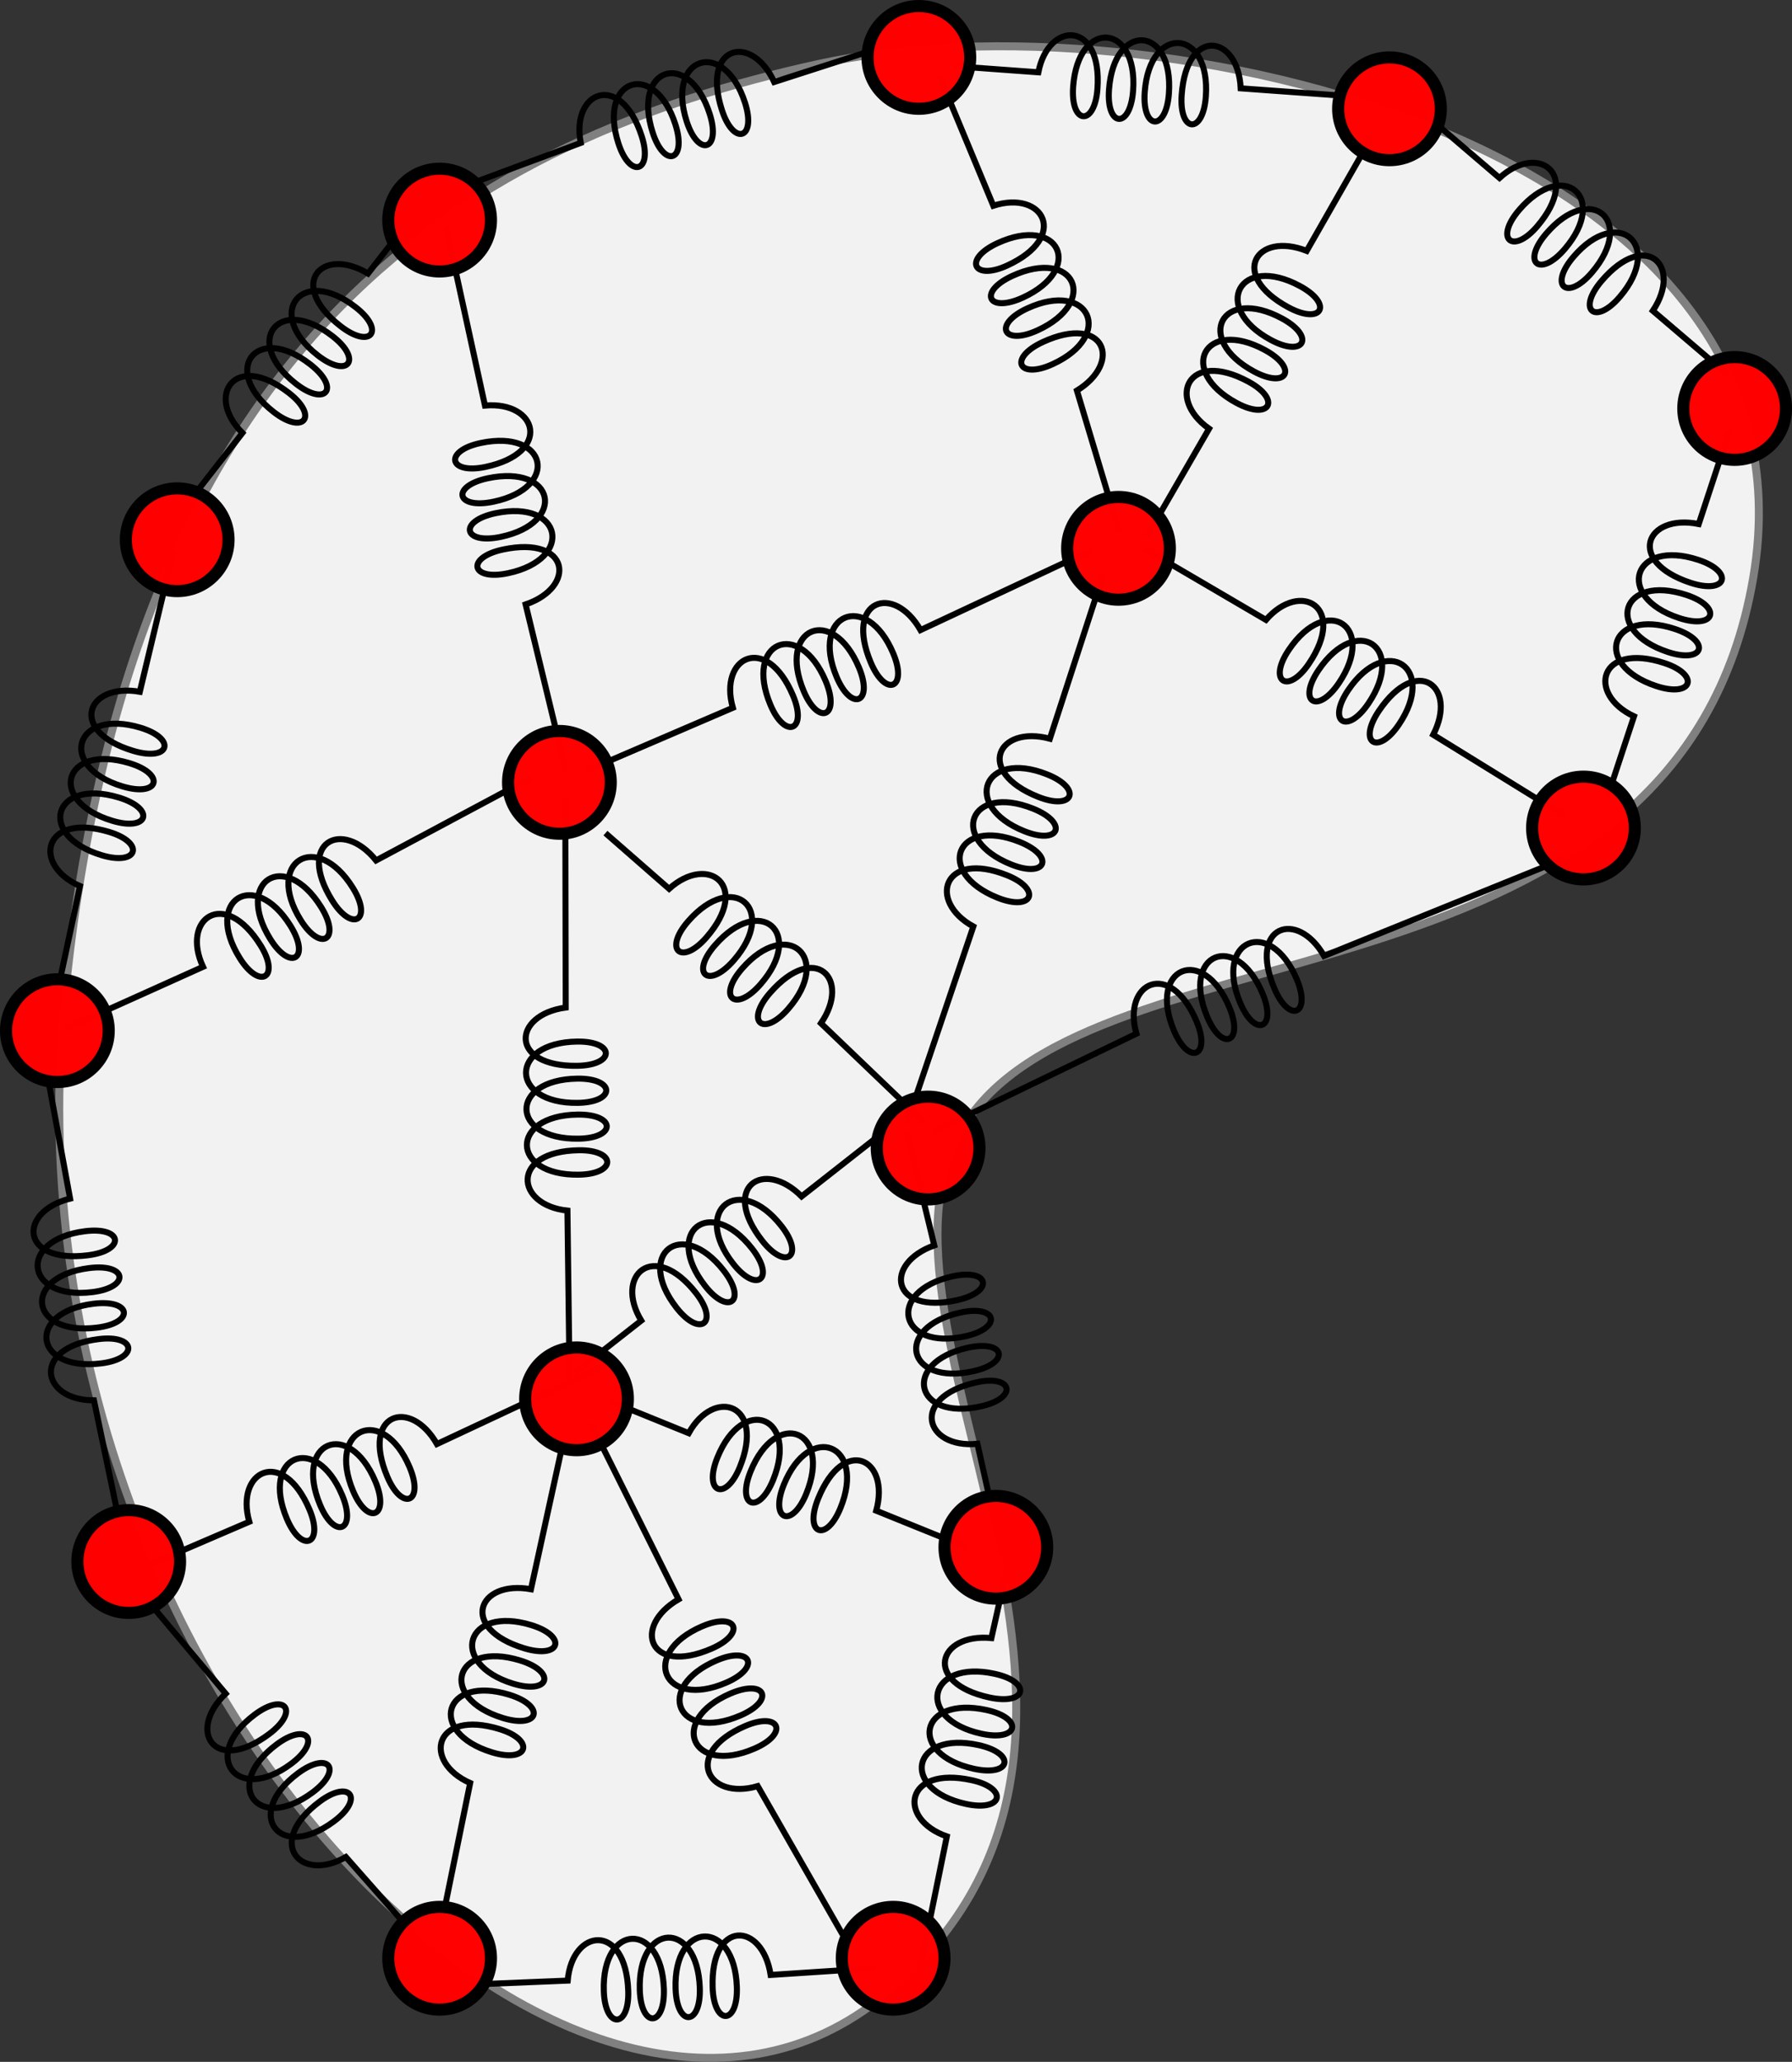 <?xml version="1.0" encoding="UTF-8" standalone="no"?>
<!-- Created with Inkscape (http://www.inkscape.org/) -->

<svg
   xmlns:dc="http://purl.org/dc/elements/1.1/"
   xmlns:cc="http://creativecommons.org/ns#"
   xmlns:rdf="http://www.w3.org/1999/02/22-rdf-syntax-ns#"
   xmlns:svg="http://www.w3.org/2000/svg"
   xmlns="http://www.w3.org/2000/svg"
   xmlns:sodipodi="http://sodipodi.sourceforge.net/DTD/sodipodi-0.dtd"
   xmlns:inkscape="http://www.inkscape.org/namespaces/inkscape"
   width="59.364mm"
   height="68.264mm"
   viewBox="0 0 59.364 68.264"
   version="1.1"
   id="svg8"
   inkscape:version="0.92.3 (2405546, 2018-03-11)"
   sodipodi:docname="springs.svg">
  <rect x="0" y="0" width="59.364" height="68.264" fill="#333333" stroke="none"/>
  <sodipodi:namedview
     id="base"
     pagecolor="#ffffff"
     bordercolor="#666666"
     borderopacity="1.0"
     inkscape:pageopacity="0.0"
     inkscape:pageshadow="2"
     inkscape:zoom="1.979899"
     inkscape:cx="71.384476"
     inkscape:cy="130.56191"
     inkscape:document-units="mm"
     inkscape:current-layer="layer1"
     showgrid="false"
     inkscape:window-width="1439"
     inkscape:window-height="1019"
     inkscape:window-x="169"
     inkscape:window-y="0"
     inkscape:window-maximized="0"
     inkscape:snap-global="false"
     fit-margin-top="0"
     fit-margin-left="0"
     fit-margin-right="0"
     fit-margin-bottom="0" />
  <defs
     id="defs2">
    <marker
       inkscape:isstock="true"
       style="overflow:visible"
       id="marker1542"
       refX="0"
       refY="0"
       orient="auto"
       inkscape:stockid="TriangleOutL">
      <path
         inkscape:connector-curvature="0"
         transform="scale(0.8)"
         style="fill:#000000;fill-opacity:1;fill-rule:evenodd;stroke:#000000;stroke-width:1pt;stroke-opacity:1"
         d="M 5.77,0 -2.88,5 V -5 Z"
         id="path1540" />
    </marker>
    <marker
       inkscape:isstock="true"
       style="overflow:visible"
       id="marker1223"
       refX="0"
       refY="0"
       orient="auto"
       inkscape:stockid="Arrow2Lend">
      <path
         inkscape:connector-curvature="0"
         transform="matrix(-1.1,0,0,-1.1,-1.1,0)"
         d="M 8.719,4.034 -2.207,0.016 8.719,-4.002 c -1.745,2.372 -1.735,5.617 -6e-7,8.035 z"
         style="fill:#000080;fill-opacity:1;fill-rule:evenodd;stroke:#000080;stroke-width:0.625;stroke-linejoin:round;stroke-opacity:1"
         id="path981" />
    </marker>
    <marker
       inkscape:stockid="Arrow2Lend"
       orient="auto"
       refY="0"
       refX="0"
       id="marker3632"
       style="overflow:visible"
       inkscape:isstock="true">
      <path
         inkscape:connector-curvature="0"
         id="path3630"
         style="fill:#ff6600;fill-opacity:1;fill-rule:evenodd;stroke:#ff6600;stroke-width:0.625;stroke-linejoin:round;stroke-opacity:1"
         d="M 8.719,4.034 -2.207,0.016 8.719,-4.002 c -1.745,2.372 -1.735,5.617 -6e-7,8.035 z"
         transform="matrix(-1.1,0,0,-1.1,-1.1,0)" />
    </marker>
    <marker
       inkscape:isstock="true"
       style="overflow:visible"
       id="Arrow2Lstart"
       refX="0"
       refY="0"
       orient="auto"
       inkscape:stockid="Arrow2Lstart">
      <path
         inkscape:connector-curvature="0"
         transform="matrix(1.1,0,0,1.1,1.1,0)"
         d="M 8.719,4.034 -2.207,0.016 8.719,-4.002 c -1.745,2.372 -1.735,5.617 -6e-7,8.035 z"
         style="fill:#000000;fill-opacity:1;fill-rule:evenodd;stroke:#000000;stroke-width:0.625;stroke-linejoin:round;stroke-opacity:1"
         id="path953" />
    </marker>
    <marker
       inkscape:isstock="true"
       style="overflow:visible"
       id="Arrow2Lend"
       refX="0"
       refY="0"
       orient="auto"
       inkscape:stockid="Arrow2Lend">
      <path
         inkscape:connector-curvature="0"
         transform="matrix(-1.1,0,0,-1.1,-1.1,0)"
         d="M 8.719,4.034 -2.207,0.016 8.719,-4.002 c -1.745,2.372 -1.735,5.617 -6e-7,8.035 z"
         style="fill:#000000;fill-opacity:1;fill-rule:evenodd;stroke:#000000;stroke-width:0.625;stroke-linejoin:round;stroke-opacity:1"
         id="path956" />
    </marker>
    <marker
       inkscape:stockid="TriangleOutL"
       orient="auto"
       refY="0"
       refX="0"
       id="TriangleOutL"
       style="overflow:visible"
       inkscape:isstock="true">
      <path
         inkscape:connector-curvature="0"
         id="path1077"
         d="M 5.77,0 -2.88,5 V -5 Z"
         style="fill:#0000ff;fill-opacity:1;fill-rule:evenodd;stroke:#0000ff;stroke-width:1pt;stroke-opacity:1"
         transform="scale(0.8)" />
    </marker>
    <marker
       inkscape:isstock="true"
       style="overflow:visible"
       id="Arrow2Lstart-3"
       refX="0"
       refY="0"
       orient="auto"
       inkscape:stockid="Arrow2Lstart">
      <path
         transform="matrix(1.1,0,0,1.1,1.1,0)"
         d="M 8.719,4.034 -2.207,0.016 8.719,-4.002 c -1.745,2.372 -1.735,5.617 -6e-7,8.035 z"
         style="fill:#800080;fill-opacity:1;fill-rule:evenodd;stroke:#800080;stroke-width:0.625;stroke-linejoin:round;stroke-opacity:1"
         id="path953-6"
         inkscape:connector-curvature="0" />
    </marker>
    <marker
       inkscape:isstock="true"
       style="overflow:visible"
       id="Arrow2Lend-7"
       refX="0"
       refY="0"
       orient="auto"
       inkscape:stockid="Arrow2Lend">
      <path
         transform="matrix(-1.1,0,0,-1.1,-1.1,0)"
         d="M 8.719,4.034 -2.207,0.016 8.719,-4.002 c -1.745,2.372 -1.735,5.617 -6e-7,8.035 z"
         style="fill:#800080;fill-opacity:1;fill-rule:evenodd;stroke:#800080;stroke-width:0.625;stroke-linejoin:round;stroke-opacity:1"
         id="path956-5"
         inkscape:connector-curvature="0" />
    </marker>
    <marker
       inkscape:stockid="Arrow2Lend"
       orient="auto"
       refY="0"
       refX="0"
       id="marker3632-5"
       style="overflow:visible"
       inkscape:isstock="true">
      <path
         id="path3630-6"
         style="fill:#ff6600;fill-opacity:1;fill-rule:evenodd;stroke:#ff6600;stroke-width:0.625;stroke-linejoin:round;stroke-opacity:1"
         d="M 8.719,4.034 -2.207,0.016 8.719,-4.002 c -1.745,2.372 -1.735,5.617 -6e-7,8.035 z"
         transform="matrix(-1.1,0,0,-1.1,-1.1,0)"
         inkscape:connector-curvature="0" />
    </marker>
  </defs>
  <g
     transform="translate(-34.549,-23.228)"
     inkscape:label="Layer 1"
     inkscape:groupmode="layer"
     id="layer1">
    <path
       style="fill:#f2f2f2;stroke:#808080;stroke-width:0.265px;stroke-linecap:butt;stroke-linejoin:miter;stroke-opacity:1"
       d="M 61.634,25.353 C 72.804,22.892 95.085,27.999 92.628,42.362 90.171,56.725 71.461,53.701 66.736,60.127 62.012,66.553 74.296,80.538 63.902,89.231 53.507,97.925 34.488,78.625 36.687,56.347 38.887,34.07 50.463,27.815 61.634,25.353 Z"
       id="path815"
       inkscape:connector-curvature="0"
       sodipodi:nodetypes="zzzzzz" />
    <g
       transform="matrix(0.253,-0.325,0.325,0.253,-30.586,27.744)"
       id="layer1-7"
       inkscape:label="Layer 1"
       style="stroke:#000000;stroke-width:0.485;stroke-miterlimit:4;stroke-dasharray:none">
      <path
         sodipodi:nodetypes="ccsssssssscc"
         inkscape:connector-curvature="0"
         id="path4550-3"
         d="m 83.508,154.821 h 6.804 c 0.506,-4.211 4.835,-4.545 4.835,0.986 0,3.035 -1.961,3.037 -1.961,-0.041 0,-5.49 4.83,-5.506 4.83,-0.028 0,3.107 -1.938,3.124 -1.938,0.057 0,-5.519 4.825,-5.536 4.825,-0.03 0,3.08 -1.947,3.098 -1.947,0.01 0,-5.499 4.926,-5.499 4.926,0.02 0,3.067 -1.947,3.067 -1.947,-0.024 0,-5.495 4.175,-5.161 4.694,-0.85 l 7.897,-0.006"
         style="display:inline;fill:none;stroke:#000000;stroke-width:0.485;stroke-linecap:butt;stroke-linejoin:miter;stroke-miterlimit:4;stroke-dasharray:none;stroke-opacity:1" />
    </g>
    <g
       transform="matrix(0.392,-0.126,0.126,0.392,-1.122,-21.351)"
       id="layer1-7-5"
       inkscape:label="Layer 1"
       style="stroke:#000000;stroke-width:0.485;stroke-miterlimit:4;stroke-dasharray:none">
      <path
         sodipodi:nodetypes="ccsssssssscc"
         inkscape:connector-curvature="0"
         id="path4550-3-9"
         d="m 79.379,155.305 10.932,-0.484 c 0.506,-4.211 4.835,-4.545 4.835,0.986 0,3.035 -1.961,3.037 -1.961,-0.041 0,-5.49 4.83,-5.506 4.83,-0.028 0,3.107 -1.938,3.124 -1.938,0.057 0,-5.519 4.825,-5.536 4.825,-0.03 0,3.08 -1.947,3.098 -1.947,0.01 0,-5.499 4.926,-5.499 4.926,0.02 0,3.067 -1.947,3.067 -1.947,-0.024 0,-5.495 4.175,-5.161 4.694,-0.85 l 7.897,-0.006"
         style="display:inline;fill:none;stroke:#000000;stroke-width:0.485;stroke-linecap:butt;stroke-linejoin:miter;stroke-miterlimit:4;stroke-dasharray:none;stroke-opacity:1" />
    </g>
    <g
       transform="matrix(0.085,0.403,-0.403,0.085,105.331,-12.9)"
       id="layer1-7-2"
       inkscape:label="Layer 1"
       style="stroke:#000000;stroke-width:0.485;stroke-miterlimit:4;stroke-dasharray:none">
      <path
         sodipodi:nodetypes="ccsssssssscc"
         inkscape:connector-curvature="0"
         id="path4550-3-2"
         d="m 75.635,154.923 14.676,-0.102 c 0.506,-4.211 4.835,-4.545 4.835,0.986 0,3.035 -1.961,3.037 -1.961,-0.041 0,-5.49 4.83,-5.506 4.83,-0.028 0,3.107 -1.938,3.124 -1.938,0.057 0,-5.519 4.825,-5.536 4.825,-0.03 0,3.08 -1.947,3.098 -1.947,0.01 0,-5.499 4.926,-5.499 4.926,0.02 0,3.067 -1.947,3.067 -1.947,-0.024 0,-5.495 4.175,-5.161 4.694,-0.85 l 13.783,-0.409"
         style="display:inline;fill:none;stroke:#000000;stroke-width:0.485;stroke-linecap:butt;stroke-linejoin:miter;stroke-miterlimit:4;stroke-dasharray:none;stroke-opacity:1" />
    </g>
    <circle
       r="1.701"
       cy="30.515"
       cx="49.113"
       id="path835-7"
       style="opacity:1;fill:#ff0000;fill-opacity:0.995;stroke:#000000;stroke-width:0.4;stroke-miterlimit:4;stroke-dasharray:none;stroke-dashoffset:0" />
    <g
       transform="matrix(0.172,0.374,-0.374,0.172,109.825,-30.366)"
       id="layer1-7-2-8"
       inkscape:label="Layer 1"
       style="stroke:#000000;stroke-width:0.485;stroke-miterlimit:4;stroke-dasharray:none">
      <path
         sodipodi:nodetypes="ccsssssssscc"
         inkscape:connector-curvature="0"
         id="path4550-3-2-9"
         d="m 79.03,154.403 11.281,0.418 c 0.506,-4.211 4.835,-4.545 4.835,0.986 0,3.035 -1.961,3.037 -1.961,-0.041 0,-5.49 4.83,-5.506 4.83,-0.028 0,3.107 -1.938,3.124 -1.938,0.057 0,-5.519 4.825,-5.536 4.825,-0.03 0,3.08 -1.947,3.098 -1.947,0.01 0,-5.499 4.926,-5.499 4.926,0.02 0,3.067 -1.947,3.067 -1.947,-0.024 0,-5.495 4.175,-5.161 4.694,-0.85 l 11.8,1.662"
         style="display:inline;fill:none;stroke:#000000;stroke-width:0.485;stroke-linecap:butt;stroke-linejoin:miter;stroke-miterlimit:4;stroke-dasharray:none;stroke-opacity:1" />
    </g>
    <g
       transform="matrix(0.411,0.03,-0.03,0.411,36.473,-40.719)"
       id="layer1-7-2-7"
       inkscape:label="Layer 1"
       style="stroke:#000000;stroke-width:0.485;stroke-miterlimit:4;stroke-dasharray:none">
      <path
         sodipodi:nodetypes="ccsssssssscc"
         inkscape:connector-curvature="0"
         id="path4550-3-2-3"
         d="m 83.508,154.821 h 6.804 c 0.506,-4.211 4.835,-4.545 4.835,0.986 0,3.035 -1.961,3.037 -1.961,-0.041 0,-5.49 4.83,-5.506 4.83,-0.028 0,3.107 -1.938,3.124 -1.938,0.057 0,-5.519 4.825,-5.536 4.825,-0.03 0,3.08 -1.947,3.098 -1.947,0.01 0,-5.499 4.926,-5.499 4.926,0.02 0,3.067 -1.947,3.067 -1.947,-0.024 0,-5.495 4.175,-5.161 4.694,-0.85 l 7.897,-0.006"
         style="display:inline;fill:none;stroke:#000000;stroke-width:0.485;stroke-linecap:butt;stroke-linejoin:miter;stroke-miterlimit:4;stroke-dasharray:none;stroke-opacity:1" />
    </g>
    <circle
       r="1.701"
       cy="25.129"
       cx="64.988"
       id="path835-62"
       style="opacity:1;fill:#ff0000;fill-opacity:0.995;stroke:#000000;stroke-width:0.4;stroke-miterlimit:4;stroke-dasharray:none;stroke-dashoffset:0" />
    <g
       transform="matrix(0.38,-0.16,0.16,0.38,-0.263,2.279)"
       id="layer1-7-5-6"
       inkscape:label="Layer 1"
       style="stroke:#000000;stroke-width:0.485;stroke-miterlimit:4;stroke-dasharray:none">
      <path
         sodipodi:nodetypes="ccsssssssscc"
         inkscape:connector-curvature="0"
         id="path4550-3-9-1"
         d="m 77.5,154.91 12.811,-0.089 c 0.506,-4.211 4.835,-4.545 4.835,0.986 0,3.035 -1.961,3.037 -1.961,-0.041 0,-5.49 4.83,-5.506 4.83,-0.028 0,3.107 -1.938,3.124 -1.938,0.057 0,-5.519 4.825,-5.536 4.825,-0.03 0,3.08 -1.947,3.098 -1.947,0.01 0,-5.499 4.926,-5.499 4.926,0.02 0,3.067 -1.947,3.067 -1.947,-0.024 0,-5.495 4.175,-5.161 4.694,-0.85 l 15.362,-0.602"
         style="display:inline;fill:none;stroke:#000000;stroke-width:0.485;stroke-linecap:butt;stroke-linejoin:miter;stroke-miterlimit:4;stroke-dasharray:none;stroke-opacity:1" />
    </g>
    <g
       transform="matrix(0.35,-0.218,0.218,0.35,-24.085,20.738)"
       id="layer1-7-5-2"
       inkscape:label="Layer 1"
       style="stroke:#000000;stroke-width:0.485;stroke-miterlimit:4;stroke-dasharray:none">
      <path
         sodipodi:nodetypes="ccsssssssscc"
         inkscape:connector-curvature="0"
         id="path4550-3-9-9"
         d="m 78.303,153.197 12.008,1.624 c 0.506,-4.211 4.835,-4.545 4.835,0.986 0,3.035 -1.961,3.037 -1.961,-0.041 0,-5.49 4.83,-5.506 4.83,-0.028 0,3.107 -1.938,3.124 -1.938,0.057 0,-5.519 4.825,-5.536 4.825,-0.03 0,3.08 -1.947,3.098 -1.947,0.01 0,-5.499 4.926,-5.499 4.926,0.02 0,3.067 -1.947,3.067 -1.947,-0.024 0,-5.495 4.175,-5.161 4.694,-0.85 l 14.067,0.936"
         style="display:inline;fill:none;stroke:#000000;stroke-width:0.485;stroke-linecap:butt;stroke-linejoin:miter;stroke-miterlimit:4;stroke-dasharray:none;stroke-opacity:1" />
    </g>
    <g
       transform="matrix(0.119,-0.395,0.395,0.119,-34.702,69.814)"
       id="layer1-7-5-3"
       inkscape:label="Layer 1"
       style="stroke:#000000;stroke-width:0.485;stroke-miterlimit:4;stroke-dasharray:none">
      <path
         sodipodi:nodetypes="ccsssssssscc"
         inkscape:connector-curvature="0"
         id="path4550-3-9-19"
         d="m 79.582,155.703 10.73,-0.882 c 0.506,-4.211 4.835,-4.545 4.835,0.986 0,3.035 -1.961,3.037 -1.961,-0.041 0,-5.49 4.83,-5.506 4.83,-0.028 0,3.107 -1.938,3.124 -1.938,0.057 0,-5.519 4.825,-5.536 4.825,-0.03 0,3.08 -1.947,3.098 -1.947,0.01 0,-5.499 4.926,-5.499 4.926,0.02 0,3.067 -1.947,3.067 -1.947,-0.024 0,-5.495 4.175,-5.161 4.694,-0.85 l 11.472,-0.663"
         style="display:inline;fill:none;stroke:#000000;stroke-width:0.485;stroke-linecap:butt;stroke-linejoin:miter;stroke-miterlimit:4;stroke-dasharray:none;stroke-opacity:1" />
    </g>
    <circle
       r="1.701"
       cy="41.098"
       cx="40.419"
       id="path835-6"
       style="opacity:1;fill:#ff0000;fill-opacity:0.995;stroke:#000000;stroke-width:0.4;stroke-miterlimit:4;stroke-dasharray:none;stroke-dashoffset:0" />
    <g
       transform="matrix(0.271,0.31,-0.31,0.271,112.075,-42.857)"
       id="layer1-7-2-7-4"
       inkscape:label="Layer 1"
       style="stroke:#000000;stroke-width:0.485;stroke-miterlimit:4;stroke-dasharray:none">
      <path
         sodipodi:nodetypes="ccsssssssscc"
         inkscape:connector-curvature="0"
         id="path4550-3-2-3-7"
         d="m 80.356,166.961 6.732,-0.984 c -0.108,-4.24 4.127,-5.196 4.926,0.276 0.439,3.003 -1.501,3.288 -1.946,0.243 -0.794,-5.432 3.983,-6.147 4.775,-0.726 0.449,3.075 -1.466,3.371 -1.909,0.337 -0.798,-5.461 3.974,-6.175 4.77,-0.728 0.445,3.048 -1.479,3.347 -1.925,0.291 -0.795,-5.441 4.079,-6.153 4.877,-0.692 0.443,3.035 -1.483,3.317 -1.93,0.258 -0.794,-5.437 3.385,-5.71 4.522,-1.52 l 7.813,-1.148"
         style="display:inline;fill:none;stroke:#000000;stroke-width:0.485;stroke-linecap:butt;stroke-linejoin:miter;stroke-miterlimit:4;stroke-dasharray:none;stroke-opacity:1" />
    </g>
    <g
       transform="matrix(0.341,0.231,-0.231,0.341,81.454,-29.905)"
       id="layer1-7-2-7-8"
       inkscape:label="Layer 1"
       style="stroke:#000000;stroke-width:0.485;stroke-miterlimit:4;stroke-dasharray:none">
      <path
         sodipodi:nodetypes="ccsssssssscc"
         inkscape:connector-curvature="0"
         id="path4550-3-2-3-4"
         d="m 79.028,155.565 11.283,-0.744 c 0.506,-4.211 4.835,-4.545 4.835,0.986 0,3.035 -1.961,3.037 -1.961,-0.041 0,-5.49 4.83,-5.506 4.83,-0.028 0,3.107 -1.938,3.124 -1.938,0.057 0,-5.519 4.825,-5.536 4.825,-0.03 0,3.08 -1.947,3.098 -1.947,0.01 0,-5.499 4.926,-5.499 4.926,0.02 0,3.067 -1.947,3.067 -1.947,-0.024 0,-5.495 4.175,-5.161 4.694,-0.85 l 12.458,-0.528"
         style="display:inline;fill:none;stroke:#000000;stroke-width:0.485;stroke-linecap:butt;stroke-linejoin:miter;stroke-miterlimit:4;stroke-dasharray:none;stroke-opacity:1" />
    </g>
    <g
       transform="matrix(0.129,-0.391,0.391,0.129,16.494,62.285)"
       id="layer1-7-2-7-8-5"
       inkscape:label="Layer 1"
       style="stroke:#000000;stroke-width:0.485;stroke-miterlimit:4;stroke-dasharray:none">
      <path
         sodipodi:nodetypes="ccsssssssscc"
         inkscape:connector-curvature="0"
         id="path4550-3-2-3-4-0"
         d="m 83.508,154.821 h 6.804 c 0.506,-4.211 4.835,-4.545 4.835,0.986 0,3.035 -1.961,3.037 -1.961,-0.041 0,-5.49 4.83,-5.506 4.83,-0.028 0,3.107 -1.938,3.124 -1.938,0.057 0,-5.519 4.825,-5.536 4.825,-0.03 0,3.08 -1.947,3.098 -1.947,0.01 0,-5.499 4.926,-5.499 4.926,0.02 0,3.067 -1.947,3.067 -1.947,-0.024 0,-5.495 4.175,-5.161 4.694,-0.85 l 7.897,-0.006"
         style="display:inline;fill:none;stroke:#000000;stroke-width:0.485;stroke-linecap:butt;stroke-linejoin:miter;stroke-miterlimit:4;stroke-dasharray:none;stroke-opacity:1" />
    </g>
    <circle
       r="1.701"
       cy="36.752"
       cx="92.013"
       id="path835-1"
       style="opacity:1;fill:#ff0000;fill-opacity:0.995;stroke:#000000;stroke-width:0.4;stroke-miterlimit:4;stroke-dasharray:none;stroke-dashoffset:0" />
    <g
       transform="matrix(0.341,0.231,-0.231,0.341,61.91,-3.616)"
       id="layer1-7-2-7-8-3"
       inkscape:label="Layer 1"
       style="stroke:#000000;stroke-width:0.485;stroke-miterlimit:4;stroke-dasharray:none">
      <path
         sodipodi:nodetypes="ccsssssssscc"
         inkscape:connector-curvature="0"
         id="path4550-3-2-3-4-6"
         d="m 85.373,156.945 6.654,-1.417 c -0.382,-4.224 3.782,-5.452 4.934,-0.043 0.632,2.968 -1.285,3.378 -1.926,0.368 -1.143,-5.369 3.577,-6.392 4.719,-1.033 0.647,3.039 -1.245,3.459 -1.883,0.46 -1.15,-5.398 3.566,-6.42 4.713,-1.035 0.642,3.013 -1.259,3.435 -1.902,0.415 -1.145,-5.378 3.673,-6.404 4.822,-1.006 0.639,3 -1.266,3.406 -1.909,0.383 -1.145,-5.375 3.009,-5.918 4.414,-1.809 l 7.723,-1.651"
         style="display:inline;fill:none;stroke:#000000;stroke-width:0.485;stroke-linecap:butt;stroke-linejoin:miter;stroke-miterlimit:4;stroke-dasharray:none;stroke-opacity:1" />
    </g>
    <g
       transform="matrix(0.38,-0.16,0.16,0.38,13.106,13.069)"
       id="layer1-7-5-6-1"
       inkscape:label="Layer 1"
       style="stroke:#000000;stroke-width:0.485;stroke-miterlimit:4;stroke-dasharray:none">
      <path
         sodipodi:nodetypes="ccsssssssscc"
         inkscape:connector-curvature="0"
         id="path4550-3-9-1-0"
         d="m 72.108,155.754 18.203,-0.933 c 0.506,-4.211 4.835,-4.545 4.835,0.986 0,3.035 -1.961,3.037 -1.961,-0.041 0,-5.49 4.83,-5.506 4.83,-0.028 0,3.107 -1.938,3.124 -1.938,0.057 0,-5.519 4.825,-5.536 4.825,-0.03 0,3.08 -1.947,3.098 -1.947,0.01 0,-5.499 4.926,-5.499 4.926,0.02 0,3.067 -1.947,3.067 -1.947,-0.024 0,-5.495 4.175,-5.161 4.694,-0.85 l 20.894,0.291"
         style="display:inline;fill:none;stroke:#000000;stroke-width:0.485;stroke-linecap:butt;stroke-linejoin:miter;stroke-miterlimit:4;stroke-dasharray:none;stroke-opacity:1" />
    </g>
    <circle
       r="1.701"
       cy="50.642"
       cx="87.005"
       id="path835-2"
       style="opacity:1;fill:#ff0000;fill-opacity:0.995;stroke:#000000;stroke-width:0.4;stroke-miterlimit:4;stroke-dasharray:none;stroke-dashoffset:0" />
    <g
       transform="matrix(0.38,-0.16,0.16,0.38,-16.282,29.228)"
       id="layer1-7-5-6-6"
       inkscape:label="Layer 1"
       style="stroke:#000000;stroke-width:0.485;stroke-miterlimit:4;stroke-dasharray:none">
      <path
         sodipodi:nodetypes="ccsssssssscc"
         inkscape:connector-curvature="0"
         id="path4550-3-9-1-3"
         d="m 77.5,154.91 12.811,-0.089 c 0.506,-4.211 4.835,-4.545 4.835,0.986 0,3.035 -1.961,3.037 -1.961,-0.041 0,-5.49 4.83,-5.506 4.83,-0.028 0,3.107 -1.938,3.124 -1.938,0.057 0,-5.519 4.825,-5.536 4.825,-0.03 0,3.08 -1.947,3.098 -1.947,0.01 0,-5.499 4.926,-5.499 4.926,0.02 0,3.067 -1.947,3.067 -1.947,-0.024 0,-5.495 4.175,-5.161 4.694,-0.85 l 15.362,-0.602"
         style="display:inline;fill:none;stroke:#000000;stroke-width:0.485;stroke-linecap:butt;stroke-linejoin:miter;stroke-miterlimit:4;stroke-dasharray:none;stroke-opacity:1" />
    </g>
    <g
       transform="matrix(-0.051,-0.409,0.409,-0.051,-21.054,114.424)"
       id="layer1-7-5-3-2"
       inkscape:label="Layer 1"
       style="stroke:#000000;stroke-width:0.485;stroke-miterlimit:4;stroke-dasharray:none">
      <path
         sodipodi:nodetypes="ccsssssssscc"
         inkscape:connector-curvature="0"
         id="path4550-3-9-19-0"
         d="m 79.582,155.703 10.73,-0.882 c 0.506,-4.211 4.835,-4.545 4.835,0.986 0,3.035 -1.961,3.037 -1.961,-0.041 0,-5.49 4.83,-5.506 4.83,-0.028 0,3.107 -1.938,3.124 -1.938,0.057 0,-5.519 4.825,-5.536 4.825,-0.03 0,3.08 -1.947,3.098 -1.947,0.01 0,-5.499 4.926,-5.499 4.926,0.02 0,3.067 -1.947,3.067 -1.947,-0.024 0,-5.495 4.175,-5.161 4.694,-0.85 l 11.472,-0.663"
         style="display:inline;fill:none;stroke:#000000;stroke-width:0.485;stroke-linecap:butt;stroke-linejoin:miter;stroke-miterlimit:4;stroke-dasharray:none;stroke-opacity:1" />
    </g>
    <circle
       r="1.701"
       cy="57.351"
       cx="36.45"
       id="path835-5"
       style="opacity:1;fill:#ff0000;fill-opacity:0.995;stroke:#000000;stroke-width:0.4;stroke-miterlimit:4;stroke-dasharray:none;stroke-dashoffset:0" />
    <g
       transform="matrix(-0.246,-0.33,0.33,-0.246,17.132,152.599)"
       id="layer1-7-5-3-2-6"
       inkscape:label="Layer 1"
       style="stroke:#000000;stroke-width:0.485;stroke-miterlimit:4;stroke-dasharray:none">
      <path
         sodipodi:nodetypes="ccsssssssscc"
         inkscape:connector-curvature="0"
         id="path4550-3-9-19-0-1"
         d="m 79.582,155.703 10.73,-0.882 c 0.506,-4.211 4.835,-4.545 4.835,0.986 0,3.035 -1.961,3.037 -1.961,-0.041 0,-5.49 4.83,-5.506 4.83,-0.028 0,3.107 -1.938,3.124 -1.938,0.057 0,-5.519 4.825,-5.536 4.825,-0.03 0,3.08 -1.947,3.098 -1.947,0.01 0,-5.499 4.926,-5.499 4.926,0.02 0,3.067 -1.947,3.067 -1.947,-0.024 0,-5.495 4.175,-5.161 4.694,-0.85 l 11.472,-0.663"
         style="display:inline;fill:none;stroke:#000000;stroke-width:0.485;stroke-linecap:butt;stroke-linejoin:miter;stroke-miterlimit:4;stroke-dasharray:none;stroke-opacity:1" />
    </g>
    <circle
       r="1.701"
       cy="74.927"
       cx="38.813"
       id="path835-626"
       style="opacity:1;fill:#ff0000;fill-opacity:0.995;stroke:#000000;stroke-width:0.4;stroke-miterlimit:4;stroke-dasharray:none;stroke-dashoffset:0" />
    <g
       transform="matrix(0.412,-0.014,0.014,0.412,13.979,26.28)"
       id="layer1-7-5-6-6-5"
       inkscape:label="Layer 1"
       style="stroke:#000000;stroke-width:0.485;stroke-miterlimit:4;stroke-dasharray:none">
      <path
         sodipodi:nodetypes="ccsssssssscc"
         inkscape:connector-curvature="0"
         id="path4550-3-9-1-3-5"
         d="m 77.5,154.91 12.811,-0.089 c 0.506,-4.211 4.835,-4.545 4.835,0.986 0,3.035 -1.961,3.037 -1.961,-0.041 0,-5.49 4.83,-5.506 4.83,-0.028 0,3.107 -1.938,3.124 -1.938,0.057 0,-5.519 4.825,-5.536 4.825,-0.03 0,3.08 -1.947,3.098 -1.947,0.01 0,-5.499 4.926,-5.499 4.926,0.02 0,3.067 -1.947,3.067 -1.947,-0.024 0,-5.495 4.175,-5.161 4.694,-0.85 l 8.466,-0.265"
         style="display:inline;fill:none;stroke:#000000;stroke-width:0.485;stroke-linecap:butt;stroke-linejoin:miter;stroke-miterlimit:4;stroke-dasharray:none;stroke-opacity:1" />
    </g>
    <g
       transform="matrix(0.088,-0.403,0.403,0.088,-4.425,106.799)"
       id="layer1-7-5-6-6-5-4"
       inkscape:label="Layer 1"
       style="stroke:#000000;stroke-width:0.485;stroke-miterlimit:4;stroke-dasharray:none">
      <path
         sodipodi:nodetypes="ccsssssssscc"
         inkscape:connector-curvature="0"
         id="path4550-3-9-1-3-5-7"
         d="m 79.334,154.979 10.977,-0.158 c 0.506,-4.211 4.835,-4.545 4.835,0.986 0,3.035 -1.961,3.037 -1.961,-0.041 0,-5.49 4.83,-5.506 4.83,-0.028 0,3.107 -1.938,3.124 -1.938,0.057 0,-5.519 4.825,-5.536 4.825,-0.03 0,3.08 -1.947,3.098 -1.947,0.01 0,-5.499 4.926,-5.499 4.926,0.02 0,3.067 -1.947,3.067 -1.947,-0.024 0,-5.495 4.175,-5.161 4.694,-0.85 l 9.165,0.047"
         style="display:inline;fill:none;stroke:#000000;stroke-width:0.485;stroke-linecap:butt;stroke-linejoin:miter;stroke-miterlimit:4;stroke-dasharray:none;stroke-opacity:1" />
    </g>
    <g
       transform="matrix(-0.09,-0.402,0.402,-0.09,12.817,121.268)"
       id="layer1-7-5-6-6-5-4-6"
       inkscape:label="Layer 1"
       style="stroke:#000000;stroke-width:0.485;stroke-miterlimit:4;stroke-dasharray:none">
      <path
         sodipodi:nodetypes="ccsssssssscc"
         inkscape:connector-curvature="0"
         id="path4550-3-9-1-3-5-7-5"
         d="m 81.337,154.827 8.974,-0.006 c 0.506,-4.211 4.835,-4.545 4.835,0.986 0,3.035 -1.961,3.037 -1.961,-0.041 0,-5.49 4.83,-5.506 4.83,-0.028 0,3.107 -1.938,3.124 -1.938,0.057 0,-5.519 4.825,-5.536 4.825,-0.03 0,3.08 -1.947,3.098 -1.947,0.01 0,-5.499 4.926,-5.499 4.926,0.02 0,3.067 -1.947,3.067 -1.947,-0.024 0,-5.495 4.175,-5.161 4.694,-0.85 l 9.447,-0.161"
         style="display:inline;fill:none;stroke:#000000;stroke-width:0.485;stroke-linecap:butt;stroke-linejoin:miter;stroke-miterlimit:4;stroke-dasharray:none;stroke-opacity:1" />
    </g>
    <circle
       r="1.701"
       cy="74.455"
       cx="67.539"
       id="path835-70"
       style="opacity:1;fill:#ff0000;fill-opacity:0.995;stroke:#000000;stroke-width:0.4;stroke-miterlimit:4;stroke-dasharray:none;stroke-dashoffset:0" />
    <g
       transform="matrix(0.31,0.271,-0.271,0.31,70.674,-19.815)"
       id="layer1-7-2-7-8-6"
       inkscape:label="Layer 1"
       style="stroke:#000000;stroke-width:0.485;stroke-miterlimit:4;stroke-dasharray:none">
      <path
         sodipodi:nodetypes="ccsssssssscc"
         inkscape:connector-curvature="0"
         id="path4550-3-2-3-4-9"
         d="m 83.508,154.821 h 6.804 c 0.506,-4.211 4.835,-4.545 4.835,0.986 0,3.035 -1.961,3.037 -1.961,-0.041 0,-5.49 4.83,-5.506 4.83,-0.028 0,3.107 -1.938,3.124 -1.938,0.057 0,-5.519 4.825,-5.536 4.825,-0.03 0,3.08 -1.947,3.098 -1.947,0.01 0,-5.499 4.926,-5.499 4.926,0.02 0,3.067 -1.947,3.067 -1.947,-0.024 0,-5.495 4.175,-5.161 4.694,-0.85 l 11.56,0.522"
         style="display:inline;fill:none;stroke:#000000;stroke-width:0.485;stroke-linecap:butt;stroke-linejoin:miter;stroke-miterlimit:4;stroke-dasharray:none;stroke-opacity:1" />
    </g>
    <g
       transform="matrix(0.324,-0.254,0.254,0.324,-12.794,39.728)"
       id="layer1-7-2-7-8-6-3"
       inkscape:label="Layer 1"
       style="stroke:#000000;stroke-width:0.485;stroke-miterlimit:4;stroke-dasharray:none">
      <path
         sodipodi:nodetypes="ccsssssssscc"
         inkscape:connector-curvature="0"
         id="path4550-3-2-3-4-9-7"
         d="m 83.508,154.821 h 6.804 c 0.506,-4.211 4.835,-4.545 4.835,0.986 0,3.035 -1.961,3.037 -1.961,-0.041 0,-5.49 4.83,-5.506 4.83,-0.028 0,3.107 -1.938,3.124 -1.938,0.057 0,-5.519 4.825,-5.536 4.825,-0.03 0,3.08 -1.947,3.098 -1.947,0.01 0,-5.499 4.926,-5.499 4.926,0.02 0,3.067 -1.947,3.067 -1.947,-0.024 0,-5.495 4.175,-5.161 4.694,-0.85 l 7.897,-0.006"
         style="display:inline;fill:none;stroke:#000000;stroke-width:0.485;stroke-linecap:butt;stroke-linejoin:miter;stroke-miterlimit:4;stroke-dasharray:none;stroke-opacity:1" />
    </g>
    <g
       transform="matrix(-0.006,-0.412,0.412,-0.006,-9.898,101.446)"
       id="layer1-7-2-7-8-6-3-4"
       inkscape:label="Layer 1"
       style="stroke:#000000;stroke-width:0.485;stroke-miterlimit:4;stroke-dasharray:none">
      <path
         sodipodi:nodetypes="ccsssssssscc"
         inkscape:connector-curvature="0"
         id="path4550-3-2-3-4-9-7-5"
         d="m 76.615,154.796 13.696,0.025 c 0.506,-4.211 4.835,-4.545 4.835,0.986 0,3.035 -1.961,3.037 -1.961,-0.041 0,-5.49 4.83,-5.506 4.83,-0.028 0,3.107 -1.938,3.124 -1.938,0.057 0,-5.519 4.825,-5.536 4.825,-0.03 0,3.08 -1.947,3.098 -1.947,0.01 0,-5.499 4.926,-5.499 4.926,0.02 0,3.067 -1.947,3.067 -1.947,-0.024 0,-5.495 4.175,-5.161 4.694,-0.85 l 16.896,0.214"
         style="display:inline;fill:none;stroke:#000000;stroke-width:0.485;stroke-linecap:butt;stroke-linejoin:miter;stroke-miterlimit:4;stroke-dasharray:none;stroke-opacity:1" />
    </g>
    <circle
       r="1.701"
       cy="49.13"
       cx="53.081"
       id="path835-18"
       style="opacity:1;fill:#ff0000;fill-opacity:0.995;stroke:#000000;stroke-width:0.4;stroke-miterlimit:4;stroke-dasharray:none;stroke-dashoffset:0" />
    <g
       transform="matrix(0.196,-0.362,0.362,0.196,0.856,39.769)"
       id="layer1-7-2-7-8-6-3-4-2"
       inkscape:label="Layer 1"
       style="stroke:#000000;stroke-width:0.485;stroke-miterlimit:4;stroke-dasharray:none">
      <path
         sodipodi:nodetypes="ccsssssssscc"
         inkscape:connector-curvature="0"
         id="path4550-3-2-3-4-9-7-5-5"
         d="m 80.291,154.542 10.02,0.279 c 0.506,-4.211 4.835,-4.545 4.835,0.986 0,3.035 -1.961,3.037 -1.961,-0.041 0,-5.49 4.83,-5.506 4.83,-0.028 0,3.107 -1.938,3.124 -1.938,0.057 0,-5.519 4.825,-5.536 4.825,-0.03 0,3.08 -1.947,3.098 -1.947,0.01 0,-5.499 4.926,-5.499 4.926,0.02 0,3.067 -1.947,3.067 -1.947,-0.024 0,-5.495 4.175,-5.161 4.694,-0.85 l 10.573,0.24"
         style="display:inline;fill:none;stroke:#000000;stroke-width:0.485;stroke-linecap:butt;stroke-linejoin:miter;stroke-miterlimit:4;stroke-dasharray:none;stroke-opacity:1" />
    </g>
    <circle
       r="1.701"
       cy="26.83"
       cx="80.579"
       id="path835-9"
       style="opacity:1;fill:#ff0000;fill-opacity:0.995;stroke:#000000;stroke-width:0.4;stroke-miterlimit:4;stroke-dasharray:none;stroke-dashoffset:0" />
    <g
       transform="matrix(0.153,-0.382,0.382,0.153,-6.166,64.714)"
       id="layer1-7-2-7-8-6-3-4-4"
       inkscape:label="Layer 1"
       style="stroke:#000000;stroke-width:0.485;stroke-miterlimit:4;stroke-dasharray:none">
      <path
         sodipodi:nodetypes="ccsssssssscc"
         inkscape:connector-curvature="0"
         id="path4550-3-2-3-4-9-7-5-7"
         d="m 73.681,155.734 16.63,-0.913 c 0.506,-4.211 4.835,-4.545 4.835,0.986 0,3.035 -1.961,3.037 -1.961,-0.041 0,-5.49 4.83,-5.506 4.83,-0.028 0,3.107 -1.938,3.124 -1.938,0.057 0,-5.519 4.825,-5.536 4.825,-0.03 0,3.08 -1.947,3.098 -1.947,0.01 0,-5.499 4.926,-5.499 4.926,0.02 0,3.067 -1.947,3.067 -1.947,-0.024 0,-5.495 4.175,-5.161 4.694,-0.85 l 13.71,-0.915"
         style="display:inline;fill:none;stroke:#000000;stroke-width:0.485;stroke-linecap:butt;stroke-linejoin:miter;stroke-miterlimit:4;stroke-dasharray:none;stroke-opacity:1" />
    </g>
    <circle
       r="1.701"
       cy="61.237"
       cx="65.295"
       id="path835"
       style="opacity:1;fill:#ff0000;fill-opacity:0.995;stroke:#000000;stroke-width:0.4;stroke-miterlimit:4;stroke-dasharray:none;stroke-dashoffset:0" />
    <circle
       r="1.701"
       cy="41.382"
       cx="71.602"
       id="path835-35"
       style="opacity:1;fill:#ff0000;fill-opacity:0.995;stroke:#000000;stroke-width:0.4;stroke-miterlimit:4;stroke-dasharray:none;stroke-dashoffset:0" />
    <g
       transform="matrix(-0.163,-0.378,0.378,-0.163,15.848,141.736)"
       id="layer1-7-5-3-2-6-4"
       inkscape:label="Layer 1"
       style="stroke:#000000;stroke-width:0.485;stroke-miterlimit:4;stroke-dasharray:none">
      <path
         sodipodi:nodetypes="ccsssssssscc"
         inkscape:connector-curvature="0"
         id="path4550-3-9-19-0-1-4"
         d="m 75.492,156.499 14.82,-1.678 c 0.506,-4.211 4.835,-4.545 4.835,0.986 0,3.035 -1.961,3.037 -1.961,-0.041 0,-5.49 4.83,-5.506 4.83,-0.028 0,3.107 -1.938,3.124 -1.938,0.057 0,-5.519 4.825,-5.536 4.825,-0.03 0,3.08 -1.947,3.098 -1.947,0.01 0,-5.499 4.926,-5.499 4.926,0.02 0,3.067 -1.947,3.067 -1.947,-0.024 0,-5.495 4.175,-5.161 4.694,-0.85 l 15.749,-0.879"
         style="display:inline;fill:none;stroke:#000000;stroke-width:0.485;stroke-linecap:butt;stroke-linejoin:miter;stroke-miterlimit:4;stroke-dasharray:none;stroke-opacity:1" />
    </g>
    <circle
       r="1.701"
       cy="88.062"
       cx="64.137"
       id="path835-93"
       style="opacity:1;fill:#ff0000;fill-opacity:0.995;stroke:#000000;stroke-width:0.4;stroke-miterlimit:4;stroke-dasharray:none;stroke-dashoffset:0" />
    <g
       transform="matrix(0.121,-0.394,0.394,0.121,-21.803,99.11)"
       id="layer1-7-5-3-2-6-3"
       inkscape:label="Layer 1"
       style="stroke:#000000;stroke-width:0.485;stroke-miterlimit:4;stroke-dasharray:none">
      <path
         sodipodi:nodetypes="ccsssssssscc"
         inkscape:connector-curvature="0"
         id="path4550-3-9-19-0-1-0"
         d="m 79.105,155.91 11.206,-1.089 c 0.506,-4.211 4.835,-4.545 4.835,0.986 0,3.035 -1.961,3.037 -1.961,-0.041 0,-5.49 4.83,-5.506 4.83,-0.028 0,3.107 -1.938,3.124 -1.938,0.057 0,-5.519 4.825,-5.536 4.825,-0.03 0,3.08 -1.947,3.098 -1.947,0.01 0,-5.499 4.926,-5.499 4.926,0.02 0,3.067 -1.947,3.067 -1.947,-0.024 0,-5.495 4.175,-5.161 4.694,-0.85 l 11.679,-0.966"
         style="display:inline;fill:none;stroke:#000000;stroke-width:0.485;stroke-linecap:butt;stroke-linejoin:miter;stroke-miterlimit:4;stroke-dasharray:none;stroke-opacity:1" />
    </g>
    <circle
       r="1.701"
       cy="69.541"
       cx="53.648"
       id="path835-79"
       style="opacity:1;fill:#ff0000;fill-opacity:0.995;stroke:#000000;stroke-width:0.4;stroke-miterlimit:4;stroke-dasharray:none;stroke-dashoffset:0" />
    <circle
       r="1.701"
       cy="88.062"
       cx="49.113"
       id="path835-60"
       style="opacity:1;fill:#ff0000;fill-opacity:0.995;stroke:#000000;stroke-width:0.4;stroke-miterlimit:4;stroke-dasharray:none;stroke-dashoffset:0" />
  </g>
</svg>
